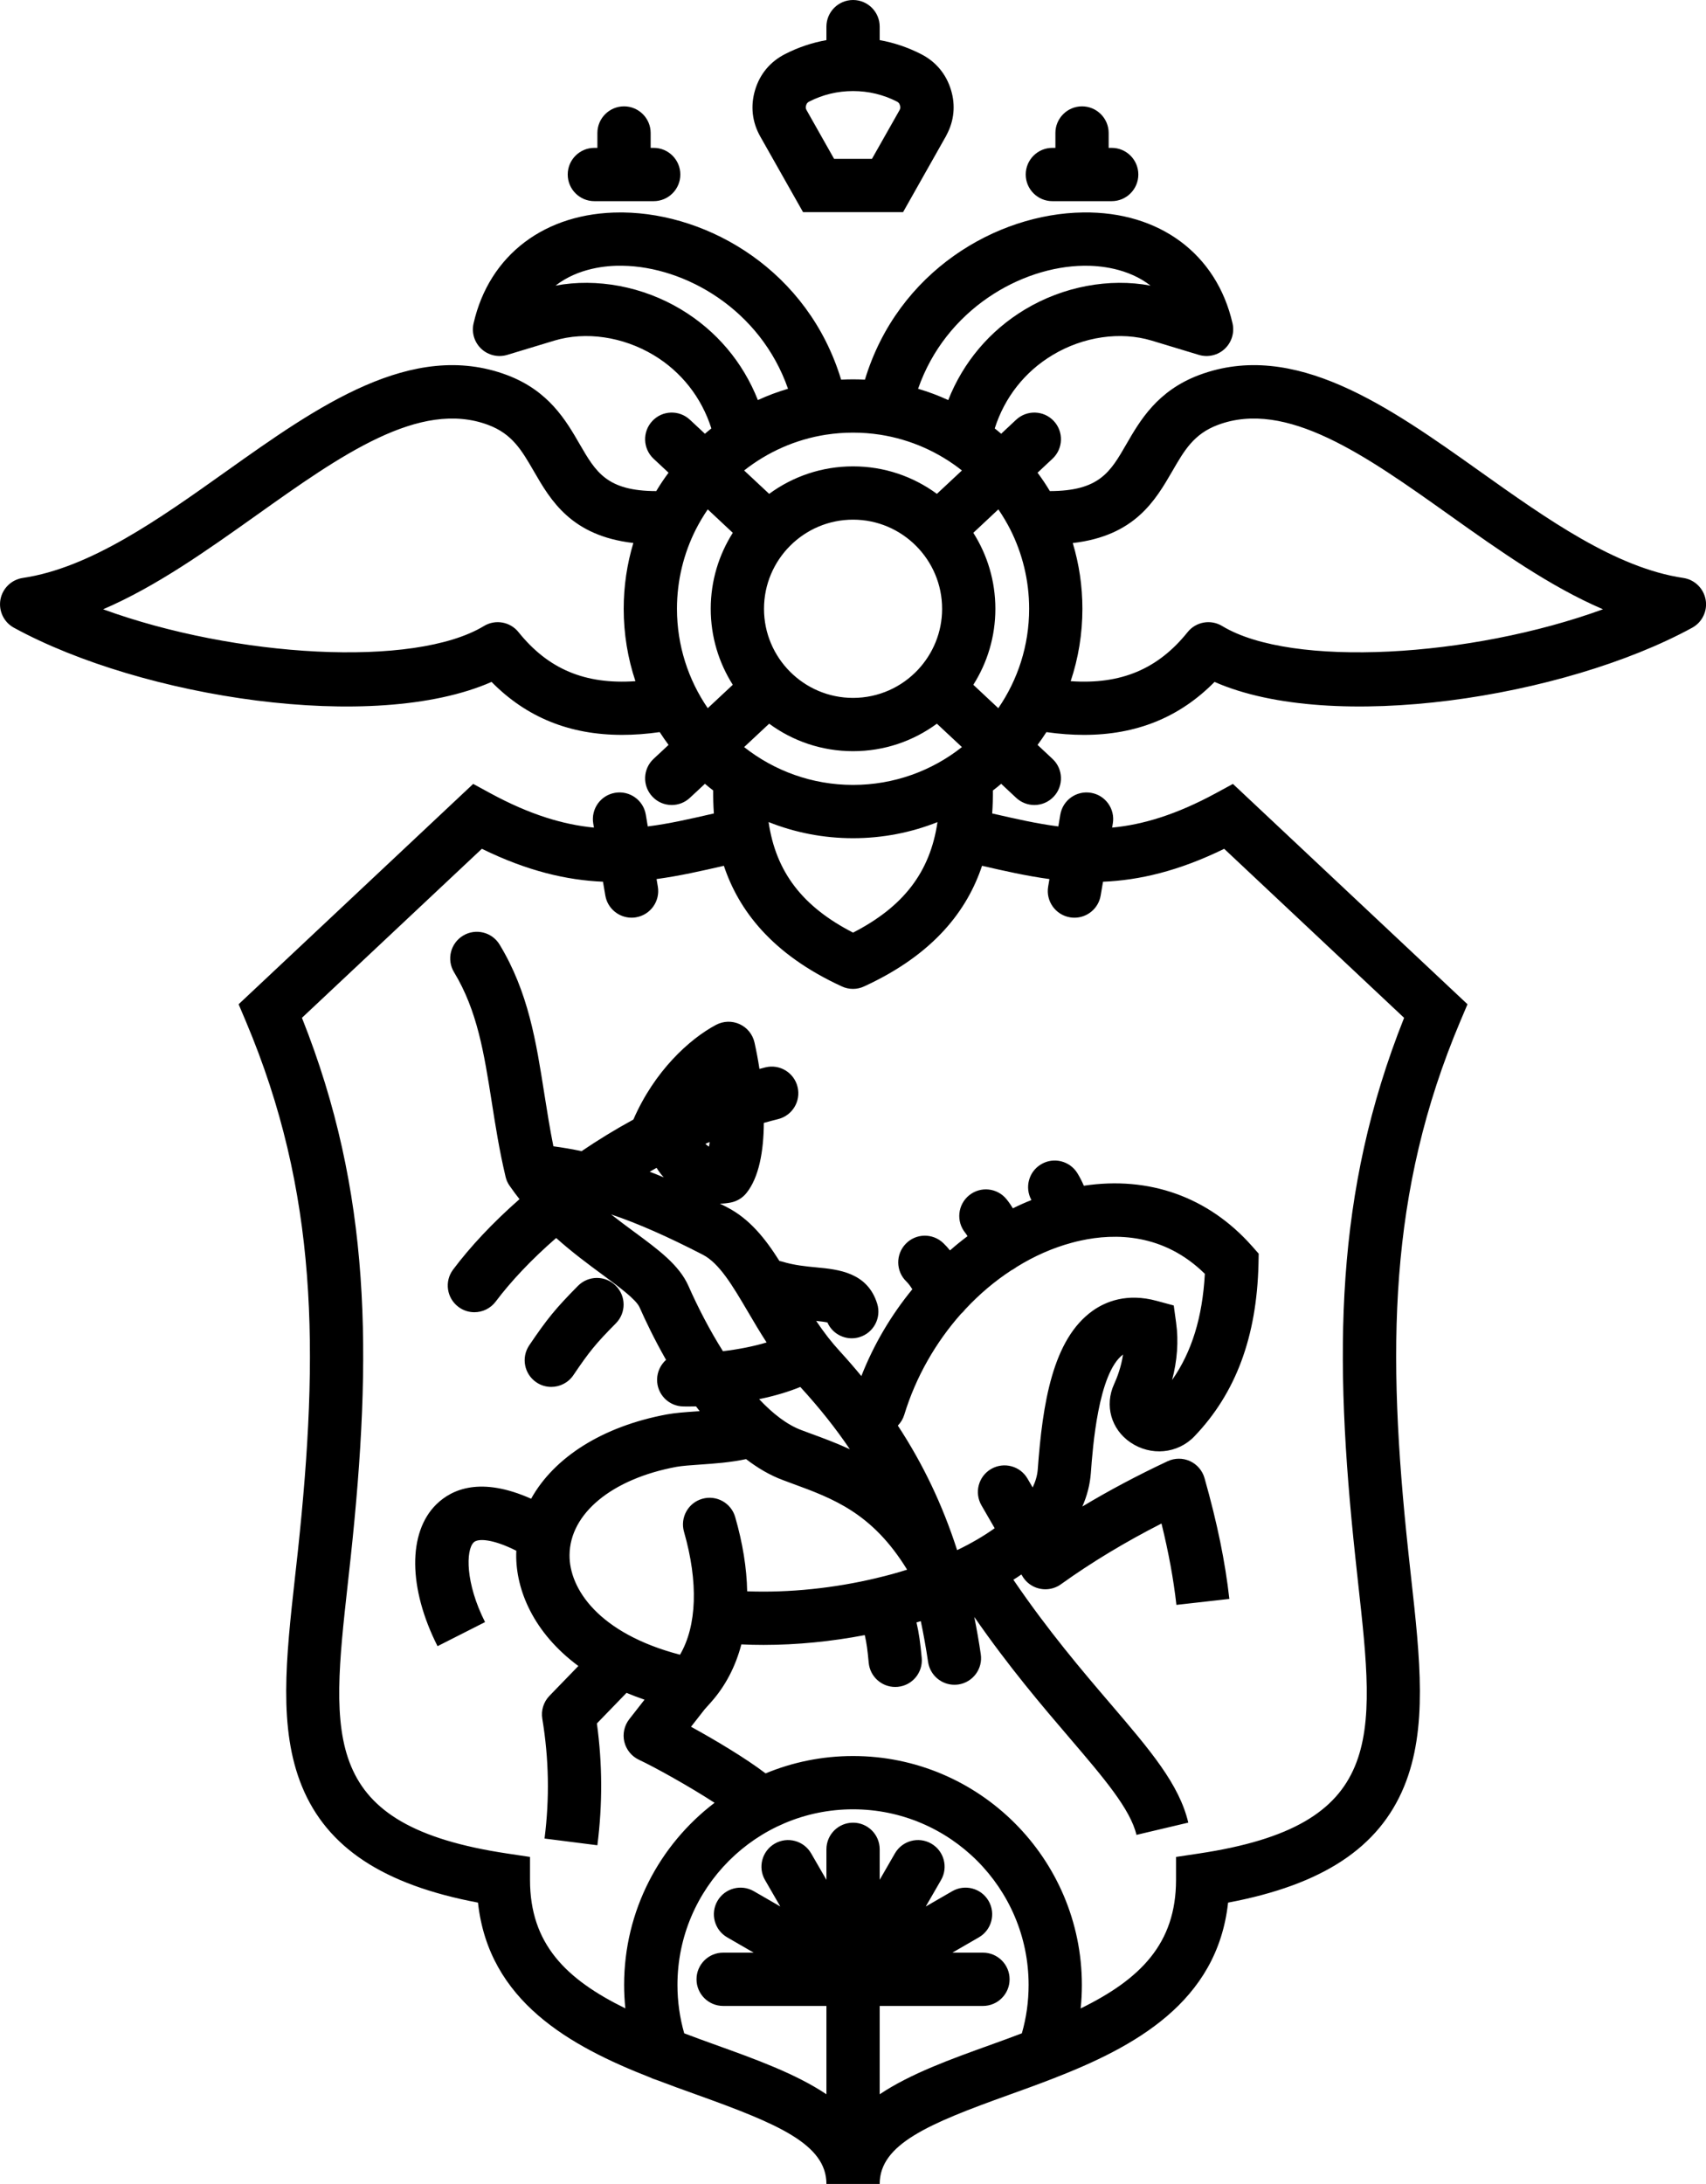 <?xml version="1.0" encoding="UTF-8"?>
<svg id="Cities" xmlns="http://www.w3.org/2000/svg" viewBox="0 0 320.3 409.85">
  <path d="M123.25,390.32c-.41-.1-.82-.26-1.19-.46.4.15.8.31,1.19.46Z"/>
  <path d="M95.61,222.41s.05.09.08.13c.05.07.09.14.15.2-.08-.1-.16-.21-.23-.33Z"/>
  <path d="M190.91,237.72c-.31.26-.65.48-1.02.65.34-.22.67-.44,1.02-.65Z"/>
  <path d="M181.29,245.63c-.24.34-.52.65-.85.92.28-.31.56-.62.85-.92Z"/>
  <path d="M115.63,248.34c-3.76,3.8-4.96,5.26-7.98,9.73-.97,1.43-2.55,2.2-4.15,2.2-.96,0-1.94-.27-2.8-.86-2.28-1.54-2.88-4.65-1.34-6.94,3.4-5.02,4.94-6.9,9.16-11.17,1.95-1.96,5.11-1.98,7.08-.03,1.96,1.94,1.98,5.1.03,7.07Z"/>
  <path d="M178.55,16.89c-.9-2.99-2.85-5.33-5.63-6.74-2.47-1.26-5.07-2.14-7.76-2.62v-2.53c0-2.76-2.24-5-5-5s-5,2.24-5,5v2.53c-2.69.48-5.29,1.35-7.75,2.61-2.8,1.42-4.75,3.76-5.64,6.74-.9,3-.57,6.01.97,8.74l.04.07,7.99,14.12h18.78l7.84-13.88.18-.31c.05-.1.11-.2.15-.3,1.42-2.66,1.7-5.57.83-8.43ZM156.6,29.81l-5.15-9.11c-.19-.33-.22-.56-.1-.94.11-.36.25-.53.6-.71,2.55-1.3,5.31-1.96,8.21-1.96s5.66.66,8.21,1.96c.35.18.49.35.6.74.11.35.09.58-.1.91l-5.16,9.11h-7.11Z"/>
  <path d="M320.23,112.53c-.38-2.11-2.06-3.75-4.19-4.07-12.69-1.88-25.61-11.06-38.12-19.95-17.18-12.21-34.94-24.83-52.81-18.12-7.83,2.95-11.06,8.51-13.65,12.99-3,5.2-5.06,8.76-14.35,8.78-.71-1.19-1.48-2.34-2.31-3.45l2.81-2.63c2.02-1.89,2.12-5.05.24-7.07-1.89-2.02-5.05-2.12-7.07-.24l-2.81,2.63c-.39-.34-.8-.67-1.21-1,1.85-5.81,5.63-10.63,10.84-13.76,5.78-3.48,12.75-4.49,18.63-2.72l8.86,2.68c1.7.51,3.55.08,4.85-1.13,1.3-1.22,1.86-3.03,1.47-4.77-2.97-13.03-13.72-21.03-28.05-20.83-16.24.21-34.8,11.02-40.97,31.38-.74-.04-1.48-.06-2.23-.06s-1.5.02-2.24.06c-6.17-20.36-24.72-31.17-40.97-31.38h-.48c-14.09,0-24.63,7.94-27.56,20.83-.4,1.74.16,3.55,1.46,4.77,1.31,1.21,3.15,1.64,4.86,1.13l8.85-2.68c5.89-1.77,12.85-.75,18.64,2.72,5.21,3.13,8.99,7.95,10.84,13.76-.41.33-.82.66-1.21,1l-2.82-2.63c-2.01-1.88-5.18-1.78-7.06.24-1.89,2.02-1.78,5.18.23,7.07l2.82,2.63c-.83,1.11-1.6,2.26-2.31,3.45-9.28-.01-11.35-3.59-14.36-8.78-2.59-4.48-5.81-10.04-13.65-12.99-17.86-6.71-35.63,5.91-52.81,18.12-12.5,8.89-25.43,18.07-38.12,19.95-2.12.32-3.81,1.96-4.19,4.07-.37,2.12.64,4.24,2.53,5.27,24.05,13.14,67.55,19.91,89.68,10.17,6.55,6.65,14.65,9.94,24.5,9.94,2.27,0,4.62-.17,7.07-.52.53.82,1.08,1.62,1.66,2.4l-2.82,2.63c-2.01,1.88-2.12,5.05-.23,7.06.98,1.06,2.31,1.59,3.65,1.59,1.22,0,2.45-.45,3.41-1.35l2.82-2.63c.5.43,1.02.85,1.55,1.25-.01,1.39.02,2.84.13,4.32-.05.01-.1.02-.15.03-4.27.98-8.26,1.9-12.26,2.4l-.37-2.21c-.46-2.73-3.04-4.56-5.77-4.1-2.72.46-4.55,3.03-4.1,5.76l.13.77c-5.78-.56-12.03-2.42-19.49-6.47l-3.18-1.73-44.04,41.35,1.36,3.21c13.55,32.06,13.78,61.83,9.76,99.48-.18,1.64-.36,3.27-.54,4.87-1.69,15.23-3.14,28.38,1.32,39.24,4.71,11.46,15.26,18.44,33.04,21.79,2.02,18.5,17.24,26.91,32.32,32.81.4.15.8.31,1.19.46,2.59.99,5.16,1.92,7.65,2.81,15.09,5.42,24.26,9.25,24.26,16.72h10c0-7.47,9.16-11.3,24.26-16.72,2.7-.97,5.5-1.98,8.3-3.07,15.25-5.91,30.81-14.3,32.85-33.01,17.79-3.35,28.33-10.33,33.05-21.79,4.46-10.86,3-24.01,1.31-39.24-.18-1.6-.36-3.23-.53-4.87-4.02-37.65-3.79-67.42,9.76-99.48l1.36-3.21-44.04-41.35-3.18,1.73c-7.47,4.05-13.72,5.92-19.5,6.47l.13-.77c.46-2.73-1.38-5.31-4.1-5.76-2.72-.46-5.3,1.37-5.76,4.1l-.37,2.21c-4-.51-7.99-1.42-12.26-2.4-.05,0-.11-.02-.16-.04.11-1.47.14-2.91.13-4.3.53-.4,1.05-.83,1.56-1.26l2.81,2.63c.97.9,2.19,1.35,3.42,1.35,1.33,0,2.66-.53,3.65-1.59,1.88-2.01,1.78-5.18-.24-7.06l-2.81-2.63c.58-.78,1.13-1.58,1.66-2.4,2.45.35,4.8.52,7.06.52,9.85,0,17.95-3.29,24.51-9.94,22.13,9.74,65.63,2.96,89.68-10.17,1.88-1.03,2.9-3.15,2.52-5.27ZM97.35,118.63c-1.57-1.96-4.35-2.45-6.49-1.15-13.09,7.93-46.73,5.89-71.5-3.14,9.98-4.28,19.51-11.06,28.83-17.68,15.74-11.19,30.6-21.75,43.49-16.91,4.5,1.69,6.27,4.76,8.52,8.64,3.19,5.52,7.04,12.16,18.71,13.51-1.18,3.91-1.81,8.06-1.81,12.35,0,4.74.77,9.31,2.2,13.58-9.48.66-16.39-2.28-21.95-9.2ZM203.49,49.87c2.88-.04,8.25.41,12.52,3.73-7.78-1.45-16.37.15-23.57,4.47-6.63,3.99-11.6,9.9-14.41,17.01-1.82-.84-3.71-1.55-5.66-2.12,5.16-14.84,19.27-22.94,31.12-23.09ZM155.13,81.57c1.64-.25,3.32-.38,5.03-.38s3.39.13,5.03.38h.01c5.75.89,11.02,3.26,15.4,6.72l-4.7,4.39c-4.42-3.25-9.86-5.16-15.74-5.16s-11.33,1.91-15.75,5.16l-4.7-4.39c4.38-3.45,9.64-5.83,15.4-6.72h.02ZM160.16,147.3c-7.72,0-14.82-2.66-20.45-7.1l4.7-4.39c4.42,3.25,9.86,5.16,15.75,5.16s11.32-1.91,15.74-5.16l4.7,4.39c-5.63,4.45-12.73,7.1-20.44,7.1ZM176.01,154.28c-1.38,9.41-6.41,15.89-15.85,20.74-9.46-4.86-14.48-11.34-15.86-20.75,4.91,1.96,10.26,3.03,15.86,3.03s10.94-1.07,15.85-3.02ZM160.16,97.52c9.22,0,16.72,7.51,16.72,16.73,0,4.41-1.72,8.42-4.51,11.41-3.05,3.27-7.4,5.31-12.21,5.31-9.22,0-16.72-7.5-16.72-16.72s7.5-16.73,16.72-16.73ZM127.87,58.07c-7.19-4.32-15.79-5.92-23.57-4.47,4.27-3.32,9.64-3.79,12.52-3.73,11.85.15,25.96,8.25,31.13,23.09-1.95.57-3.84,1.28-5.66,2.12-2.81-7.11-7.78-13.02-14.42-17.01ZM132.88,132.9c-3.64-5.31-5.78-11.74-5.78-18.65,0-5.35,1.28-10.41,3.54-14.89.67-1.31,1.42-2.57,2.24-3.77l4.7,4.4c-2.62,4.13-4.14,9.02-4.14,14.26s1.52,10.13,4.14,14.26l-4.7,4.39ZM191.85,381.58c-1.87.71-3.8,1.42-5.81,2.14-7.48,2.69-15.09,5.42-20.88,9.3v-16.58h19.39c2.76,0,5-2.24,5-5s-2.24-5-5-5h-5.74l4.97-2.87c2.39-1.38,3.21-4.44,1.83-6.83-1.38-2.39-4.44-3.21-6.83-1.83l-4.97,2.87,2.87-4.97c1.38-2.39.56-5.45-1.83-6.83-2.39-1.38-5.45-.56-6.83,1.83l-2.86,4.96v-5.72c0-2.77-2.24-5-5-5s-5,2.23-5,5v5.73l-2.87-4.97c-1.38-2.39-4.44-3.21-6.83-1.83s-3.21,4.44-1.83,6.83l2.87,4.97-4.97-2.87c-2.39-1.38-5.45-.56-6.83,1.83-1.38,2.39-.56,5.45,1.83,6.83l4.97,2.87h-5.73c-2.76,0-5,2.24-5,5s2.24,5,5,5h19.39v16.58c-5.79-3.88-13.4-6.61-20.88-9.3-2.01-.72-3.95-1.43-5.82-2.14-.84-2.94-1.27-5.98-1.27-9.08,0-18.18,14.79-32.96,32.97-32.96s32.96,14.78,32.96,32.96c0,3.09-.42,6.14-1.27,9.08ZM197.03,164.97l-.24,1.42c-.46,2.72,1.38,5.3,4.1,5.76.28.05.56.07.84.07,2.4,0,4.51-1.73,4.92-4.17l.44-2.58c6.76-.28,14.14-1.97,22.75-6.18l33.78,31.72c-13.08,32.79-13.22,63.21-9.16,101.2.17,1.66.35,3.3.53,4.91,3.25,29.33,5.05,45.48-29.93,50.72l-4.26.64v4.3c0,11.98-6.71,18.64-17.91,24.13.16-1.46.23-2.93.23-4.41,0-23.69-19.27-42.96-42.96-42.96-5.81,0-11.36,1.16-16.42,3.26-3.71-2.83-9.46-6.26-14-8.75l2.51-3.21.02-.03,1.19-1.33c2.71-3.03,4.63-6.7,5.73-10.89,1.38.07,2.77.1,4.17.1,6.32,0,12.77-.65,19-1.84h0c.35,1.49.53,2.91.74,5.19.24,2.59,2.42,4.54,4.97,4.54.15,0,.31-.01.47-.02,2.75-.25,4.77-2.69,4.51-5.44-.26-2.79-.51-4.67-.98-6.65.27-.08.54-.16.81-.24.52,2.47.98,5.03,1.37,7.67.37,2.48,2.5,4.27,4.94,4.27.24,0,.49-.02.74-.05,2.73-.41,4.62-2.95,4.21-5.68-.35-2.4-.76-4.72-1.22-7,6.52,9.41,12.77,16.73,17.97,22.8,6.33,7.41,11.34,13.26,12.48,18.1l9.73-2.3c-1.7-7.2-7.11-13.53-14.61-22.3-5.27-6.16-11.66-13.64-18.23-23.28.52-.32,1.02-.65,1.51-.99l.17.29c.93,1.6,2.61,2.49,4.33,2.49.86,0,1.72-.22,2.51-.67.14-.08.28-.17.41-.27.06-.04.11-.08.17-.12,5.59-4,11.86-7.79,18.71-11.28,1.35,5.49,2.26,10.45,2.8,15.27l9.94-1.12c-.79-7.02-2.27-14.23-4.66-22.67-.4-1.41-1.4-2.58-2.73-3.19-1.34-.61-2.87-.6-4.2.02-5.67,2.66-11.02,5.5-16.01,8.5.91-2.06,1.44-4.18,1.6-6.32.34-4.65,1.37-18.72,6.04-22.21-.35,2.35-1.12,4.35-1.68,5.57-1.82,3.97-.56,8.47,3.07,10.93,3.83,2.61,8.87,2.13,12-1.13,7.78-8.11,11.71-18.68,12.04-32.32l.04-1.97-1.3-1.47c-8.16-9.18-19.27-13.13-31.53-11.28-.33-.78-.72-1.54-1.17-2.29-1.42-2.37-4.49-3.15-6.86-1.73-2.32,1.38-3.11,4.35-1.81,6.71-1.18.46-2.34.98-3.48,1.55-.35-.58-.75-1.16-1.19-1.7-1.73-2.15-4.88-2.48-7.03-.74-2.14,1.74-2.47,4.88-.73,7.03.14.18.29.39.43.64-1.12.84-2.22,1.72-3.29,2.67-.38-.47-.79-.93-1.24-1.36-1.99-1.92-5.16-1.87-7.07.12-1.92,1.99-1.87,5.15.12,7.07.37.36.75.86,1.12,1.46-3.97,4.84-7.24,10.35-9.57,16.29-1.28-1.56-2.62-3.1-4.02-4.63-.79-.86-1.53-1.74-2.23-2.63-.79-1.02-1.53-2.05-2.23-3.09.78.08,1.59.17,2.11.29.8,1.83,2.62,2.97,4.56,2.97.49,0,.98-.07,1.47-.22,2.64-.81,4.13-3.61,3.32-6.25-1.82-5.92-7.34-6.45-11.36-6.83-2.08-.2-4.23-.4-6.51-1.1-.17-.05-.33-.09-.5-.12h0c-2.66-4.22-5.59-7.89-9.84-10.08-.44-.23-.88-.45-1.32-.67.69,0,1.38-.08,2.05-.21,1.14-.23,2.18-.85,2.91-1.76,2.35-2.9,3.25-7.81,3.28-13.18.89-.25,1.78-.49,2.68-.71,2.68-.67,4.32-3.38,3.65-6.06-.66-2.68-3.37-4.32-6.05-3.65-.37.09-.73.18-1.1.29-.26-1.71-.58-3.38-.93-4.95-.34-1.52-1.37-2.8-2.79-3.45-1.41-.65-3.05-.6-4.43.13-5.02,2.67-11.57,8.68-15.52,17.77-3.39,1.85-6.64,3.84-9.72,5.93-1.76-.37-3.51-.67-5.3-.91-.67-3.34-1.19-6.64-1.7-9.85-1.54-9.81-3-19.08-8.39-27.99-1.43-2.37-4.51-3.12-6.87-1.69s-3.12,4.5-1.69,6.86c4.38,7.24,5.63,15.18,7.08,24.38.7,4.45,1.42,9.06,2.57,13.9,0,.03.01.07.02.1.03.14.07.28.12.42.04.13.09.25.13.37.06.14.13.28.21.42.06.12.12.23.2.34,0,.01.01.02.02.03.07.12.15.23.23.33.55.8,1.13,1.57,1.71,2.3-5.04,4.42-9.27,8.95-12.47,13.22-1.66,2.21-1.21,5.34,1,7,.9.68,1.95,1,2.99,1,1.52,0,3.02-.69,4.01-2,2.84-3.78,6.7-7.89,11.35-11.93,3.03,2.71,6.04,4.93,8.73,6.91,3.09,2.28,6.29,4.63,6.94,6.12,1.09,2.47,2.77,5.99,4.96,9.84-1.01.91-1.66,2.22-1.68,3.68-.04,2.76,2.17,5.03,4.93,5.06.28.01.56.01.85.01.51,0,1.02-.01,1.53-.02.23.3.46.6.69.9-.22.01-.44.03-.66.04-2.01.14-3.91.27-5.53.57-12.06,2.24-21.15,8.06-25.46,15.82-9.44-4.2-14.86-1.82-17.8,1.06-5.37,5.28-5.28,15.73.23,26.61l8.92-4.52c-3.71-7.33-3.62-13.5-2.13-14.96.81-.8,3.65-.62,8,1.57-.01.23-.02.46-.02.69-.07,6.65,3.23,14.7,11.67,20.94l-5.43,5.6c-1.1,1.14-1.6,2.73-1.34,4.3,1.24,7.52,1.38,14.88.42,22.48l9.92,1.26c.98-7.73.95-15.23-.09-22.86l5.56-5.74c1.08.45,2.2.88,3.38,1.28l-2.87,3.67c-.93,1.2-1.27,2.76-.92,4.24.36,1.48,1.37,2.72,2.75,3.37,3,1.4,9.43,4.98,14.19,8.07-10.31,7.85-16.98,20.25-16.98,34.18,0,1.48.08,2.95.23,4.4-11.2-5.49-17.9-12.14-17.9-24.12v-4.3l-4.27-.64c-34.97-5.24-33.18-21.39-29.93-50.72.18-1.61.36-3.25.54-4.91,4.06-37.99,3.91-68.41-9.16-101.2l33.78-31.72c8.6,4.21,15.98,5.89,22.74,6.18l.44,2.58c.41,2.44,2.53,4.17,4.93,4.17.27,0,.55-.02.83-.07,2.73-.46,4.56-3.04,4.1-5.76l-.24-1.42c4.28-.58,8.43-1.52,12.64-2.49,2.75,8.25,8.93,16.57,22.15,22.64.66.31,1.38.46,2.09.46s1.42-.15,2.08-.46c13.22-6.07,19.4-14.39,22.15-22.64,4.21.97,8.36,1.91,12.64,2.49ZM131.93,235.45c3.12,1.6,5.6,5.81,8.47,10.68,1.09,1.86,2.24,3.81,3.53,5.8-2.23.67-5.06,1.27-8.2,1.64-2.49-3.95-4.7-8.23-6.48-12.26-1.73-3.91-5.64-6.79-10.16-10.12-1.41-1.04-2.88-2.13-4.36-3.29,5.09,1.71,10.59,4.15,17.2,7.55ZM121.98,219.89c.43-.25.86-.49,1.29-.73.39.63.84,1.23,1.35,1.79-.9-.38-1.77-.73-2.64-1.06ZM132.44,214.66c.26-.12.53-.24.8-.34-.04.31-.09.59-.13.86-.05-.03-.1-.06-.15-.1-.15-.1-.33-.24-.52-.42ZM150.26,260.28s.05.06.08.09c3.48,3.8,6.54,7.64,9.22,11.6-2.58-1.19-5.08-2.11-7.43-2.97l-1.64-.61c-2.7-1-5.39-3.08-7.96-5.82,2.88-.6,5.52-1.38,7.73-2.29ZM140.07,273.82c2.18,1.67,4.49,3.04,6.93,3.94l1.69.63c7.76,2.84,15.09,5.54,21.62,16.18-1.83.58-3.72,1.1-5.65,1.55-.05,0-.1.03-.15.04-7.8,1.86-16.22,2.77-24.23,2.47-.08-4.34-.83-9.01-2.25-13.94-.76-2.65-3.53-4.18-6.18-3.42-2.66.76-4.19,3.53-3.43,6.19,2.72,9.46,2.42,17.66-.75,23.07-15.34-4.01-20.81-12.43-20.74-18.72.07-7.79,7.96-14.29,20.09-16.54,1.05-.19,2.67-.3,4.38-.42,2.73-.19,5.76-.4,8.67-1.03ZM220.82,248.26l-.45-3.27-3.18-.86c-5.62-1.54-9.63.15-12.01,1.83-7.56,5.35-9.44,17.44-10.34,29.77-.09,1.19-.44,2.33-.96,3.41l-.96-1.65c-1.38-2.39-4.44-3.2-6.83-1.82s-3.2,4.44-1.82,6.83l2.48,4.29c-2.08,1.49-4.45,2.86-7.04,4.11-.02-.05-.04-.1-.06-.15-2.71-8.38-6.35-16.01-11.08-23.22h0c.55-.56.97-1.25,1.21-2.04,2.17-7.11,5.91-13.58,10.64-18.92,0,0,.02-.02.02-.02.28-.31.56-.62.85-.92,0,0,.01,0,.01,0,2.61-2.79,5.5-5.23,8.58-7.24,0,0,.01,0,.01,0,.34-.22.67-.44,1.02-.65t.02-.01c3.25-2.01,6.7-3.54,10.26-4.5.56-.16,1.14-.3,1.71-.42,6.45-1.41,15.56-1.38,23.31,6.24-.45,8.16-2.44,14.63-6.15,19.93.96-3.61,1.24-7.29.76-10.7ZM187.43,132.9l-4.69-4.39c2.62-4.13,4.14-9.02,4.14-14.26s-1.52-10.13-4.14-14.26l4.7-4.4c.82,1.2,1.57,2.46,2.24,3.77,2.26,4.48,3.54,9.54,3.54,14.89,0,6.91-2.14,13.34-5.79,18.65ZM229.46,117.48c-2.15-1.3-4.92-.81-6.49,1.15-5.55,6.91-12.47,9.86-21.95,9.2,1.43-4.27,2.2-8.84,2.2-13.58,0-4.29-.63-8.43-1.81-12.34,11.67-1.35,15.51-8.01,18.71-13.52,2.24-3.88,4.02-6.95,8.51-8.64,12.89-4.84,27.76,5.72,43.5,16.91,9.31,6.62,18.85,13.4,28.83,17.68-24.77,9.03-58.42,11.07-71.5,3.14Z"/>
  <g>
    <path d="M203.15,37.75s-.07,0-.1,0h-5.47c-2.76,0-5-2.24-5-5s2.24-5,5-5h.57v-2.79c0-2.76,2.24-5,5-5s5,2.24,5,5v2.79h.57c2.76,0,5,2.24,5,5s-2.24,5-5,5h-5.47s-.07,0-.1,0Z"/>
    <path d="M117.16,37.75s-.07,0-.1,0h-5.47c-2.76,0-5-2.24-5-5s2.24-5,5-5h.57v-2.79c0-2.76,2.24-5,5-5s5,2.24,5,5v2.79h.57c2.76,0,5,2.24,5,5s-2.24,5-5,5h-5.47s-.07,0-.1,0Z"/>
  </g>
</svg>